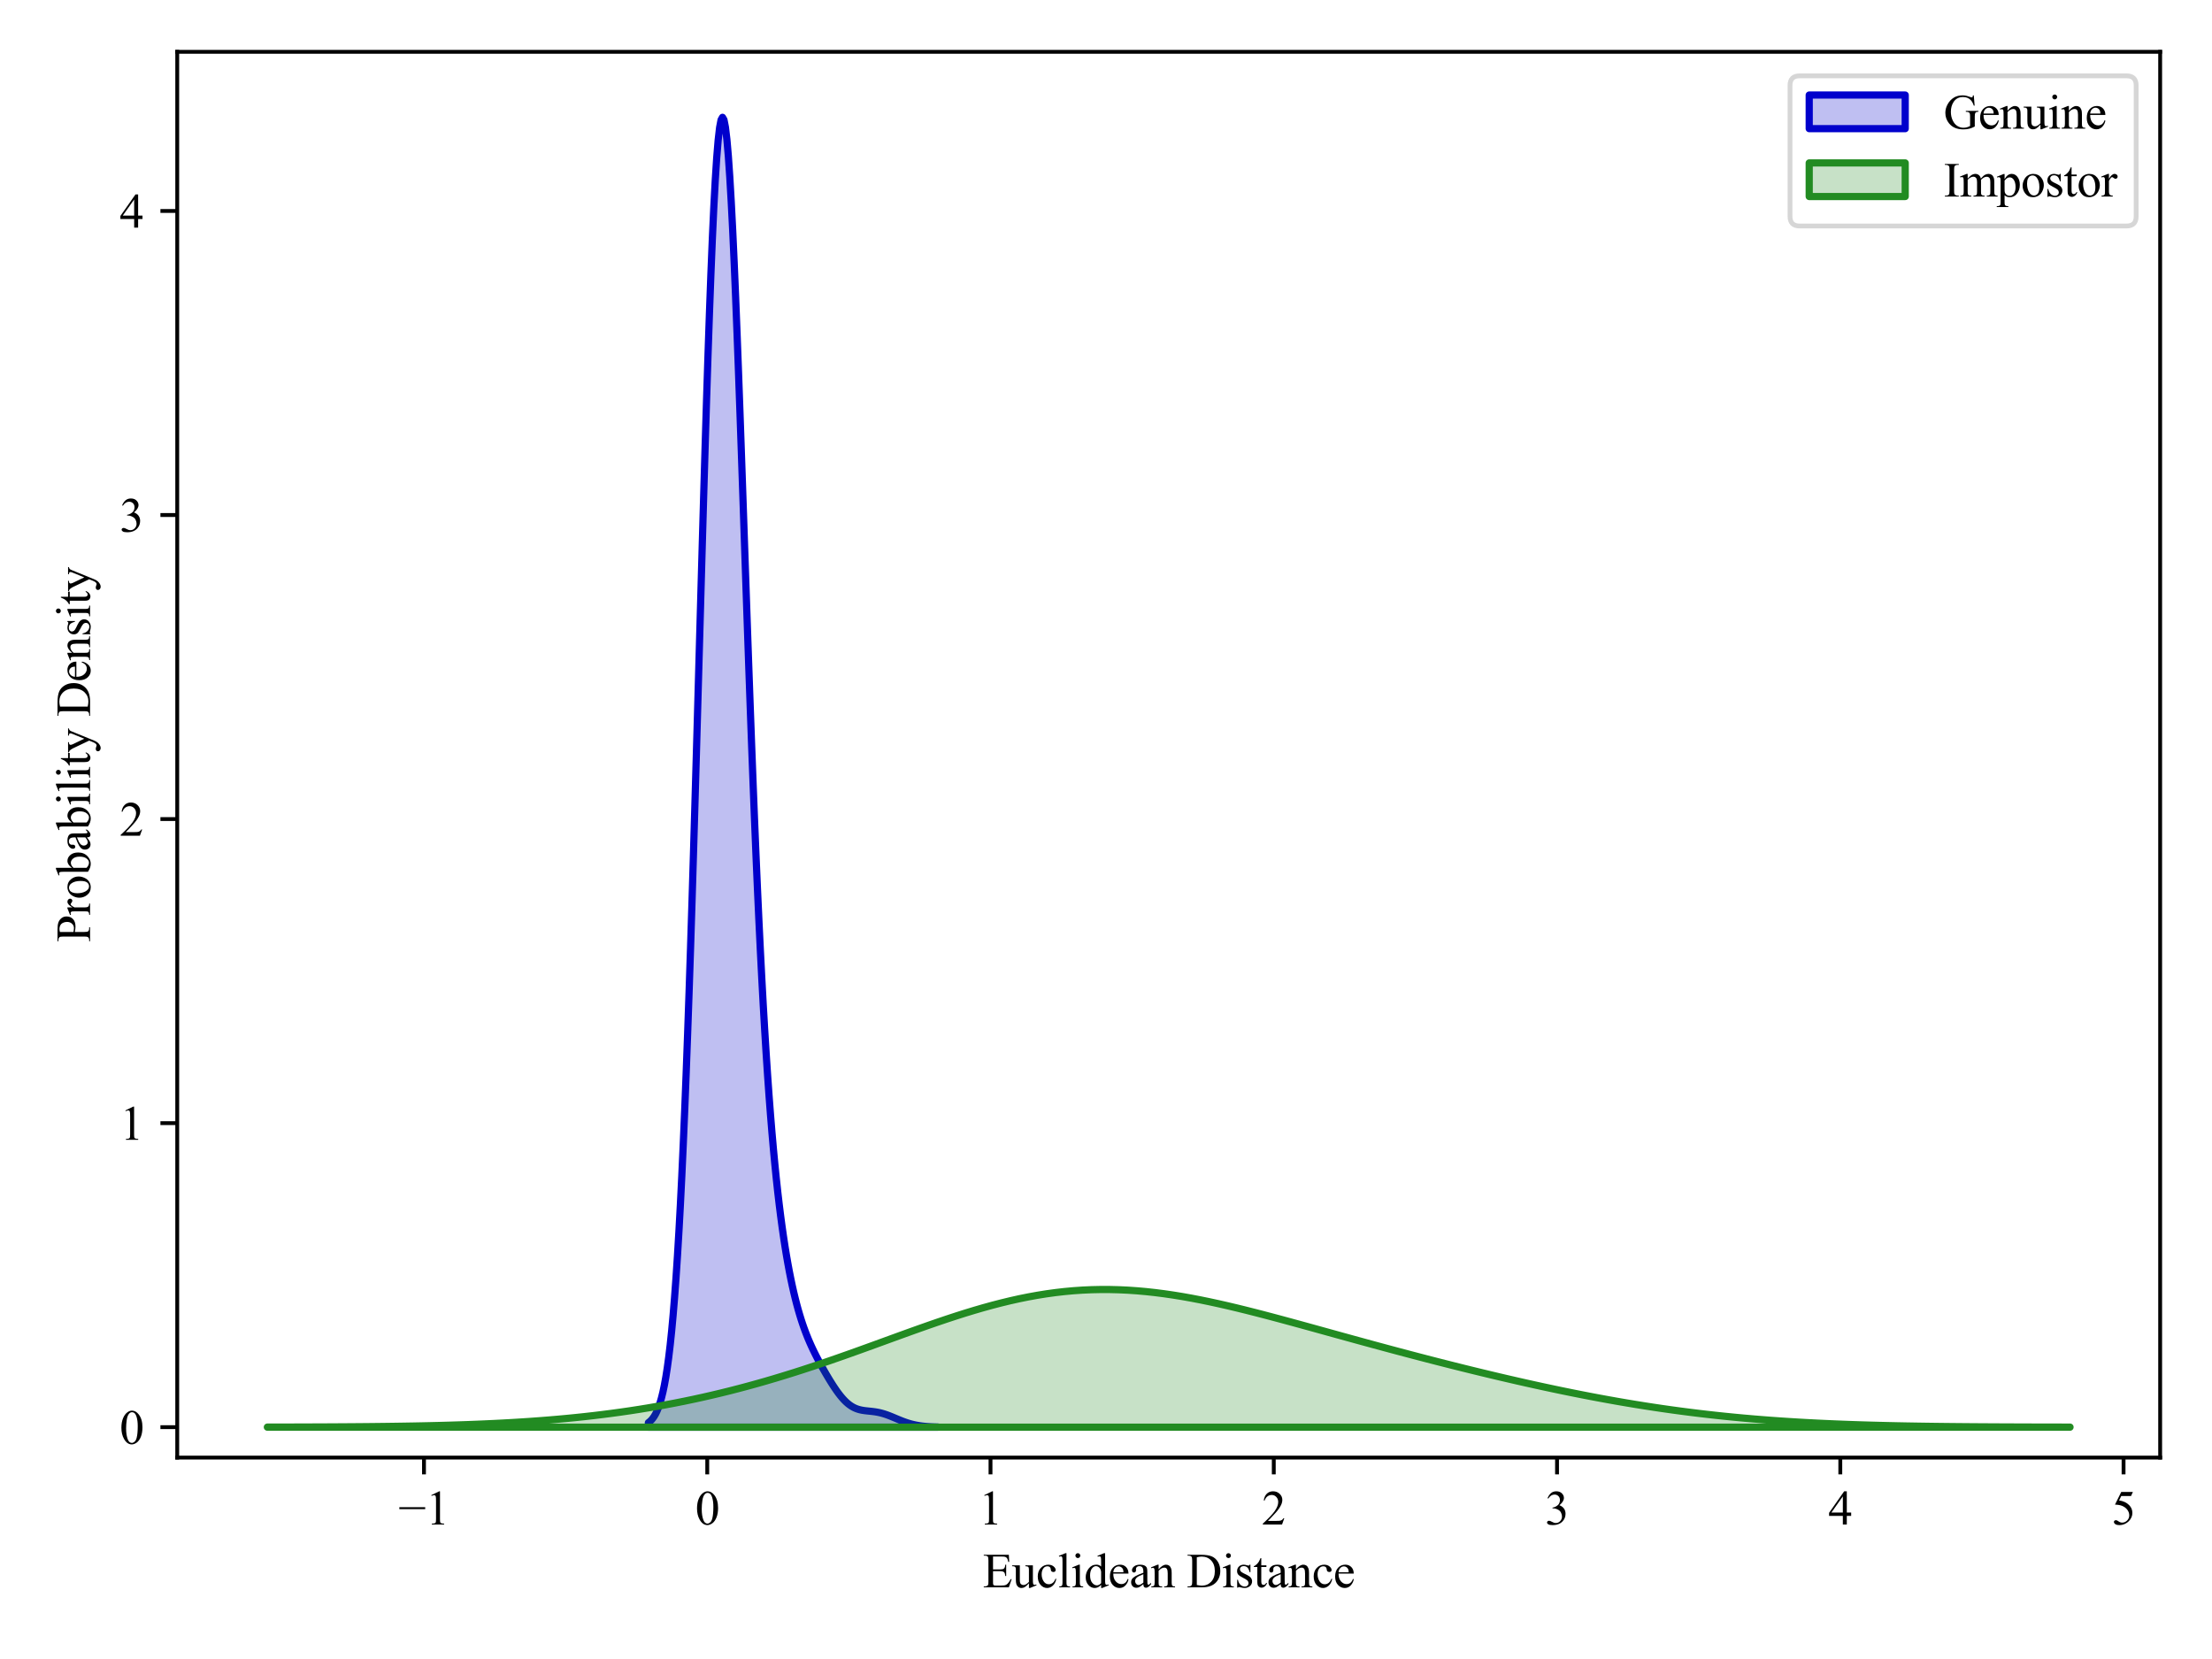 <?xml version="1.0" encoding="utf-8" standalone="no"?>
<!DOCTYPE svg PUBLIC "-//W3C//DTD SVG 1.1//EN"
  "http://www.w3.org/Graphics/SVG/1.1/DTD/svg11.dtd">
<svg xmlns:xlink="http://www.w3.org/1999/xlink" width="460.8pt" height="345.6pt" viewBox="0 0 460.8 345.6" xmlns="http://www.w3.org/2000/svg" version="1.1">
 <defs>
  <style type="text/css">*{stroke-linejoin: round; stroke-linecap: butt}</style>
 </defs>
 <g id="figure_1">
  <g id="patch_1">
   <path d="M 0 345.6 
L 460.8 345.6 
L 460.8 0 
L 0 0 
z
" style="fill: #ffffff"/>
  </g>
  <g id="axes_1">
   <g id="patch_2">
    <path d="M 36.92 303.64 
L 450 303.64 
L 450 10.8 
L 36.92 10.8 
z
" style="fill: #ffffff"/>
   </g>
   <g id="PolyCollection_1">
    <defs>
     <path id="m011b29dd5c" d="M 135.067 -49.231 
L 135.067 -48.294 
L 135.37 -48.294 
L 135.673 -48.294 
L 135.976 -48.294 
L 136.279 -48.294 
L 136.582 -48.294 
L 136.885 -48.294 
L 137.188 -48.294 
L 137.49 -48.294 
L 137.793 -48.294 
L 138.096 -48.294 
L 138.399 -48.294 
L 138.702 -48.294 
L 139.005 -48.294 
L 139.308 -48.294 
L 139.611 -48.294 
L 139.913 -48.294 
L 140.216 -48.294 
L 140.519 -48.294 
L 140.822 -48.294 
L 141.125 -48.294 
L 141.428 -48.294 
L 141.731 -48.294 
L 142.034 -48.294 
L 142.336 -48.294 
L 142.639 -48.294 
L 142.942 -48.294 
L 143.245 -48.294 
L 143.548 -48.294 
L 143.851 -48.294 
L 144.154 -48.294 
L 144.457 -48.294 
L 144.759 -48.294 
L 145.062 -48.294 
L 145.365 -48.294 
L 145.668 -48.294 
L 145.971 -48.294 
L 146.274 -48.294 
L 146.577 -48.294 
L 146.88 -48.294 
L 147.182 -48.294 
L 147.485 -48.294 
L 147.788 -48.294 
L 148.091 -48.294 
L 148.394 -48.294 
L 148.697 -48.294 
L 149 -48.294 
L 149.303 -48.294 
L 149.605 -48.294 
L 149.908 -48.294 
L 150.211 -48.294 
L 150.514 -48.294 
L 150.817 -48.294 
L 151.12 -48.294 
L 151.423 -48.294 
L 151.726 -48.294 
L 152.028 -48.294 
L 152.331 -48.294 
L 152.634 -48.294 
L 152.937 -48.294 
L 153.24 -48.294 
L 153.543 -48.294 
L 153.846 -48.294 
L 154.149 -48.294 
L 154.451 -48.294 
L 154.754 -48.294 
L 155.057 -48.294 
L 155.36 -48.294 
L 155.663 -48.294 
L 155.966 -48.294 
L 156.269 -48.294 
L 156.572 -48.294 
L 156.875 -48.294 
L 157.177 -48.294 
L 157.48 -48.294 
L 157.783 -48.294 
L 158.086 -48.294 
L 158.389 -48.294 
L 158.692 -48.294 
L 158.995 -48.294 
L 159.298 -48.294 
L 159.6 -48.294 
L 159.903 -48.294 
L 160.206 -48.294 
L 160.509 -48.294 
L 160.812 -48.294 
L 161.115 -48.294 
L 161.418 -48.294 
L 161.721 -48.294 
L 162.023 -48.294 
L 162.326 -48.294 
L 162.629 -48.294 
L 162.932 -48.294 
L 163.235 -48.294 
L 163.538 -48.294 
L 163.841 -48.294 
L 164.144 -48.294 
L 164.446 -48.294 
L 164.749 -48.294 
L 165.052 -48.294 
L 165.355 -48.294 
L 165.658 -48.294 
L 165.961 -48.294 
L 166.264 -48.294 
L 166.567 -48.294 
L 166.869 -48.294 
L 167.172 -48.294 
L 167.475 -48.294 
L 167.778 -48.294 
L 168.081 -48.294 
L 168.384 -48.294 
L 168.687 -48.294 
L 168.99 -48.294 
L 169.292 -48.294 
L 169.595 -48.294 
L 169.898 -48.294 
L 170.201 -48.294 
L 170.504 -48.294 
L 170.807 -48.294 
L 171.11 -48.294 
L 171.413 -48.294 
L 171.715 -48.294 
L 172.018 -48.294 
L 172.321 -48.294 
L 172.624 -48.294 
L 172.927 -48.294 
L 173.23 -48.294 
L 173.533 -48.294 
L 173.836 -48.294 
L 174.138 -48.294 
L 174.441 -48.294 
L 174.744 -48.294 
L 175.047 -48.294 
L 175.35 -48.294 
L 175.653 -48.294 
L 175.956 -48.294 
L 176.259 -48.294 
L 176.561 -48.294 
L 176.864 -48.294 
L 177.167 -48.294 
L 177.47 -48.294 
L 177.773 -48.294 
L 178.076 -48.294 
L 178.379 -48.294 
L 178.682 -48.294 
L 178.984 -48.294 
L 179.287 -48.294 
L 179.59 -48.294 
L 179.893 -48.294 
L 180.196 -48.294 
L 180.499 -48.294 
L 180.802 -48.294 
L 181.105 -48.294 
L 181.407 -48.294 
L 181.71 -48.294 
L 182.013 -48.294 
L 182.316 -48.294 
L 182.619 -48.294 
L 182.922 -48.294 
L 183.225 -48.294 
L 183.528 -48.294 
L 183.83 -48.294 
L 184.133 -48.294 
L 184.436 -48.294 
L 184.739 -48.294 
L 185.042 -48.294 
L 185.345 -48.294 
L 185.648 -48.294 
L 185.951 -48.294 
L 186.253 -48.294 
L 186.556 -48.294 
L 186.859 -48.294 
L 187.162 -48.294 
L 187.465 -48.294 
L 187.768 -48.294 
L 188.071 -48.294 
L 188.374 -48.294 
L 188.677 -48.294 
L 188.979 -48.294 
L 189.282 -48.294 
L 189.585 -48.294 
L 189.888 -48.294 
L 190.191 -48.294 
L 190.494 -48.294 
L 190.797 -48.294 
L 191.1 -48.294 
L 191.402 -48.294 
L 191.705 -48.294 
L 192.008 -48.294 
L 192.311 -48.294 
L 192.614 -48.294 
L 192.917 -48.294 
L 193.22 -48.294 
L 193.523 -48.294 
L 193.825 -48.294 
L 194.128 -48.294 
L 194.431 -48.294 
L 194.734 -48.294 
L 195.037 -48.294 
L 195.34 -48.294 
L 195.34 -48.326 
L 195.34 -48.326 
L 195.037 -48.334 
L 194.734 -48.343 
L 194.431 -48.353 
L 194.128 -48.366 
L 193.825 -48.381 
L 193.523 -48.399 
L 193.22 -48.419 
L 192.917 -48.443 
L 192.614 -48.471 
L 192.311 -48.502 
L 192.008 -48.538 
L 191.705 -48.579 
L 191.402 -48.625 
L 191.1 -48.677 
L 190.797 -48.734 
L 190.494 -48.797 
L 190.191 -48.867 
L 189.888 -48.943 
L 189.585 -49.026 
L 189.282 -49.115 
L 188.979 -49.21 
L 188.677 -49.312 
L 188.374 -49.419 
L 188.071 -49.532 
L 187.768 -49.649 
L 187.465 -49.77 
L 187.162 -49.894 
L 186.859 -50.02 
L 186.556 -50.147 
L 186.253 -50.275 
L 185.951 -50.401 
L 185.648 -50.525 
L 185.345 -50.646 
L 185.042 -50.762 
L 184.739 -50.873 
L 184.436 -50.977 
L 184.133 -51.075 
L 183.83 -51.164 
L 183.528 -51.245 
L 183.225 -51.318 
L 182.922 -51.382 
L 182.619 -51.439 
L 182.316 -51.488 
L 182.013 -51.53 
L 181.71 -51.568 
L 181.407 -51.601 
L 181.105 -51.632 
L 180.802 -51.663 
L 180.499 -51.695 
L 180.196 -51.731 
L 179.893 -51.773 
L 179.59 -51.824 
L 179.287 -51.886 
L 178.984 -51.961 
L 178.682 -52.051 
L 178.379 -52.159 
L 178.076 -52.287 
L 177.773 -52.436 
L 177.47 -52.608 
L 177.167 -52.803 
L 176.864 -53.023 
L 176.561 -53.269 
L 176.259 -53.54 
L 175.956 -53.836 
L 175.653 -54.156 
L 175.35 -54.501 
L 175.047 -54.869 
L 174.744 -55.259 
L 174.441 -55.668 
L 174.138 -56.097 
L 173.836 -56.542 
L 173.533 -57.003 
L 173.23 -57.478 
L 172.927 -57.964 
L 172.624 -58.462 
L 172.321 -58.97 
L 172.018 -59.486 
L 171.715 -60.012 
L 171.413 -60.546 
L 171.11 -61.088 
L 170.807 -61.641 
L 170.504 -62.204 
L 170.201 -62.78 
L 169.898 -63.371 
L 169.595 -63.979 
L 169.292 -64.607 
L 168.99 -65.259 
L 168.687 -65.937 
L 168.384 -66.646 
L 168.081 -67.39 
L 167.778 -68.173 
L 167.475 -68.999 
L 167.172 -69.873 
L 166.869 -70.799 
L 166.567 -71.782 
L 166.264 -72.827 
L 165.961 -73.938 
L 165.658 -75.12 
L 165.355 -76.38 
L 165.052 -77.721 
L 164.749 -79.15 
L 164.446 -80.674 
L 164.144 -82.299 
L 163.841 -84.033 
L 163.538 -85.884 
L 163.235 -87.861 
L 162.932 -89.976 
L 162.629 -92.238 
L 162.326 -94.66 
L 162.023 -97.256 
L 161.721 -100.04 
L 161.418 -103.028 
L 161.115 -106.236 
L 160.812 -109.681 
L 160.509 -113.38 
L 160.206 -117.35 
L 159.903 -121.61 
L 159.6 -126.174 
L 159.298 -131.059 
L 158.995 -136.277 
L 158.692 -141.84 
L 158.389 -147.755 
L 158.086 -154.027 
L 157.783 -160.655 
L 157.48 -167.635 
L 157.177 -174.955 
L 156.875 -182.599 
L 156.572 -190.542 
L 156.269 -198.755 
L 155.966 -207.199 
L 155.663 -215.828 
L 155.36 -224.59 
L 155.057 -233.424 
L 154.754 -242.264 
L 154.451 -251.035 
L 154.149 -259.66 
L 153.846 -268.055 
L 153.543 -276.134 
L 153.24 -283.809 
L 152.937 -290.99 
L 152.634 -297.59 
L 152.331 -303.524 
L 152.028 -308.713 
L 151.726 -313.08 
L 151.423 -316.56 
L 151.12 -319.096 
L 150.817 -320.64 
L 150.514 -321.157 
L 150.211 -320.625 
L 149.908 -319.033 
L 149.605 -316.388 
L 149.303 -312.706 
L 149 -308.02 
L 148.697 -302.373 
L 148.394 -295.823 
L 148.091 -288.437 
L 147.788 -280.293 
L 147.485 -271.476 
L 147.182 -262.079 
L 146.88 -252.199 
L 146.577 -241.936 
L 146.274 -231.391 
L 145.971 -220.664 
L 145.668 -209.853 
L 145.365 -199.052 
L 145.062 -188.35 
L 144.759 -177.829 
L 144.457 -167.564 
L 144.154 -157.619 
L 143.851 -148.053 
L 143.548 -138.913 
L 143.245 -130.238 
L 142.942 -122.056 
L 142.639 -114.389 
L 142.336 -107.249 
L 142.034 -100.639 
L 141.731 -94.556 
L 141.428 -88.993 
L 141.125 -83.933 
L 140.822 -79.358 
L 140.519 -75.245 
L 140.216 -71.568 
L 139.913 -68.299 
L 139.611 -65.41 
L 139.308 -62.869 
L 139.005 -60.647 
L 138.702 -58.715 
L 138.399 -57.044 
L 138.096 -55.607 
L 137.793 -54.377 
L 137.49 -53.33 
L 137.188 -52.443 
L 136.885 -51.697 
L 136.582 -51.071 
L 136.279 -50.55 
L 135.976 -50.118 
L 135.673 -49.762 
L 135.37 -49.469 
L 135.067 -49.231 
z
" style="stroke: #0000cc; stroke-width: 1.5"/>
    </defs>
    <g clip-path="url(#p763f69f572)">
     <use xlink:href="#m011b29dd5c" x="0" y="345.6" style="fill: #0000cc; fill-opacity: 0.25; stroke: #0000cc; stroke-width: 1.5"/>
    </g>
   </g>
   <g id="PolyCollection_2">
    <defs>
     <path id="mc4127de10b" d="M 55.696 -48.31 
L 55.696 -48.294 
L 57.583 -48.294 
L 59.471 -48.294 
L 61.358 -48.294 
L 63.245 -48.294 
L 65.132 -48.294 
L 67.019 -48.294 
L 68.906 -48.294 
L 70.793 -48.294 
L 72.68 -48.294 
L 74.567 -48.294 
L 76.454 -48.294 
L 78.341 -48.294 
L 80.228 -48.294 
L 82.115 -48.294 
L 84.002 -48.294 
L 85.89 -48.294 
L 87.777 -48.294 
L 89.664 -48.294 
L 91.551 -48.294 
L 93.438 -48.294 
L 95.325 -48.294 
L 97.212 -48.294 
L 99.099 -48.294 
L 100.986 -48.294 
L 102.873 -48.294 
L 104.76 -48.294 
L 106.647 -48.294 
L 108.534 -48.294 
L 110.421 -48.294 
L 112.309 -48.294 
L 114.196 -48.294 
L 116.083 -48.294 
L 117.97 -48.294 
L 119.857 -48.294 
L 121.744 -48.294 
L 123.631 -48.294 
L 125.518 -48.294 
L 127.405 -48.294 
L 129.292 -48.294 
L 131.179 -48.294 
L 133.066 -48.294 
L 134.953 -48.294 
L 136.84 -48.294 
L 138.728 -48.294 
L 140.615 -48.294 
L 142.502 -48.294 
L 144.389 -48.294 
L 146.276 -48.294 
L 148.163 -48.294 
L 150.05 -48.294 
L 151.937 -48.294 
L 153.824 -48.294 
L 155.711 -48.294 
L 157.598 -48.294 
L 159.485 -48.294 
L 161.372 -48.294 
L 163.259 -48.294 
L 165.147 -48.294 
L 167.034 -48.294 
L 168.921 -48.294 
L 170.808 -48.294 
L 172.695 -48.294 
L 174.582 -48.294 
L 176.469 -48.294 
L 178.356 -48.294 
L 180.243 -48.294 
L 182.13 -48.294 
L 184.017 -48.294 
L 185.904 -48.294 
L 187.791 -48.294 
L 189.678 -48.294 
L 191.566 -48.294 
L 193.453 -48.294 
L 195.34 -48.294 
L 197.227 -48.294 
L 199.114 -48.294 
L 201.001 -48.294 
L 202.888 -48.294 
L 204.775 -48.294 
L 206.662 -48.294 
L 208.549 -48.294 
L 210.436 -48.294 
L 212.323 -48.294 
L 214.21 -48.294 
L 216.097 -48.294 
L 217.985 -48.294 
L 219.872 -48.294 
L 221.759 -48.294 
L 223.646 -48.294 
L 225.533 -48.294 
L 227.42 -48.294 
L 229.307 -48.294 
L 231.194 -48.294 
L 233.081 -48.294 
L 234.968 -48.294 
L 236.855 -48.294 
L 238.742 -48.294 
L 240.629 -48.294 
L 242.516 -48.294 
L 244.404 -48.294 
L 246.291 -48.294 
L 248.178 -48.294 
L 250.065 -48.294 
L 251.952 -48.294 
L 253.839 -48.294 
L 255.726 -48.294 
L 257.613 -48.294 
L 259.5 -48.294 
L 261.387 -48.294 
L 263.274 -48.294 
L 265.161 -48.294 
L 267.048 -48.294 
L 268.935 -48.294 
L 270.823 -48.294 
L 272.71 -48.294 
L 274.597 -48.294 
L 276.484 -48.294 
L 278.371 -48.294 
L 280.258 -48.294 
L 282.145 -48.294 
L 284.032 -48.294 
L 285.919 -48.294 
L 287.806 -48.294 
L 289.693 -48.294 
L 291.58 -48.294 
L 293.467 -48.294 
L 295.354 -48.294 
L 297.242 -48.294 
L 299.129 -48.294 
L 301.016 -48.294 
L 302.903 -48.294 
L 304.79 -48.294 
L 306.677 -48.294 
L 308.564 -48.294 
L 310.451 -48.294 
L 312.338 -48.294 
L 314.225 -48.294 
L 316.112 -48.294 
L 317.999 -48.294 
L 319.886 -48.294 
L 321.773 -48.294 
L 323.661 -48.294 
L 325.548 -48.294 
L 327.435 -48.294 
L 329.322 -48.294 
L 331.209 -48.294 
L 333.096 -48.294 
L 334.983 -48.294 
L 336.87 -48.294 
L 338.757 -48.294 
L 340.644 -48.294 
L 342.531 -48.294 
L 344.418 -48.294 
L 346.305 -48.294 
L 348.192 -48.294 
L 350.08 -48.294 
L 351.967 -48.294 
L 353.854 -48.294 
L 355.741 -48.294 
L 357.628 -48.294 
L 359.515 -48.294 
L 361.402 -48.294 
L 363.289 -48.294 
L 365.176 -48.294 
L 367.063 -48.294 
L 368.95 -48.294 
L 370.837 -48.294 
L 372.724 -48.294 
L 374.611 -48.294 
L 376.499 -48.294 
L 378.386 -48.294 
L 380.273 -48.294 
L 382.16 -48.294 
L 384.047 -48.294 
L 385.934 -48.294 
L 387.821 -48.294 
L 389.708 -48.294 
L 391.595 -48.294 
L 393.482 -48.294 
L 395.369 -48.294 
L 397.256 -48.294 
L 399.143 -48.294 
L 401.03 -48.294 
L 402.918 -48.294 
L 404.805 -48.294 
L 406.692 -48.294 
L 408.579 -48.294 
L 410.466 -48.294 
L 412.353 -48.294 
L 414.24 -48.294 
L 416.127 -48.294 
L 418.014 -48.294 
L 419.901 -48.294 
L 421.788 -48.294 
L 423.675 -48.294 
L 425.562 -48.294 
L 427.449 -48.294 
L 429.337 -48.294 
L 431.224 -48.294 
L 431.224 -48.307 
L 431.224 -48.307 
L 429.337 -48.31 
L 427.449 -48.313 
L 425.562 -48.317 
L 423.675 -48.321 
L 421.788 -48.326 
L 419.901 -48.333 
L 418.014 -48.34 
L 416.127 -48.348 
L 414.24 -48.358 
L 412.353 -48.369 
L 410.466 -48.382 
L 408.579 -48.397 
L 406.692 -48.414 
L 404.805 -48.434 
L 402.918 -48.456 
L 401.03 -48.481 
L 399.143 -48.51 
L 397.256 -48.542 
L 395.369 -48.578 
L 393.482 -48.619 
L 391.595 -48.664 
L 389.708 -48.714 
L 387.821 -48.769 
L 385.934 -48.831 
L 384.047 -48.899 
L 382.16 -48.973 
L 380.273 -49.055 
L 378.386 -49.145 
L 376.499 -49.242 
L 374.611 -49.348 
L 372.724 -49.463 
L 370.837 -49.587 
L 368.95 -49.72 
L 367.063 -49.864 
L 365.176 -50.017 
L 363.289 -50.182 
L 361.402 -50.357 
L 359.515 -50.543 
L 357.628 -50.741 
L 355.741 -50.95 
L 353.854 -51.171 
L 351.967 -51.404 
L 350.08 -51.648 
L 348.192 -51.904 
L 346.305 -52.172 
L 344.418 -52.451 
L 342.531 -52.743 
L 340.644 -53.045 
L 338.757 -53.359 
L 336.87 -53.684 
L 334.983 -54.02 
L 333.096 -54.366 
L 331.209 -54.722 
L 329.322 -55.089 
L 327.435 -55.465 
L 325.548 -55.85 
L 323.661 -56.244 
L 321.773 -56.647 
L 319.886 -57.058 
L 317.999 -57.477 
L 316.112 -57.903 
L 314.225 -58.337 
L 312.338 -58.777 
L 310.451 -59.224 
L 308.564 -59.678 
L 306.677 -60.137 
L 304.79 -60.602 
L 302.903 -61.073 
L 301.016 -61.549 
L 299.129 -62.031 
L 297.242 -62.517 
L 295.354 -63.008 
L 293.467 -63.504 
L 291.58 -64.004 
L 289.693 -64.508 
L 287.806 -65.016 
L 285.919 -65.527 
L 284.032 -66.042 
L 282.145 -66.559 
L 280.258 -67.078 
L 278.371 -67.599 
L 276.484 -68.121 
L 274.597 -68.643 
L 272.71 -69.164 
L 270.823 -69.683 
L 268.935 -70.198 
L 267.048 -70.709 
L 265.161 -71.214 
L 263.274 -71.711 
L 261.387 -72.198 
L 259.5 -72.675 
L 257.613 -73.137 
L 255.726 -73.584 
L 253.839 -74.013 
L 251.952 -74.423 
L 250.065 -74.81 
L 248.178 -75.172 
L 246.291 -75.508 
L 244.404 -75.814 
L 242.516 -76.089 
L 240.629 -76.33 
L 238.742 -76.536 
L 236.855 -76.704 
L 234.968 -76.834 
L 233.081 -76.922 
L 231.194 -76.969 
L 229.307 -76.973 
L 227.42 -76.933 
L 225.533 -76.849 
L 223.646 -76.721 
L 221.759 -76.549 
L 219.872 -76.332 
L 217.985 -76.073 
L 216.097 -75.771 
L 214.21 -75.428 
L 212.323 -75.046 
L 210.436 -74.625 
L 208.549 -74.169 
L 206.662 -73.68 
L 204.775 -73.159 
L 202.888 -72.609 
L 201.001 -72.034 
L 199.114 -71.434 
L 197.227 -70.814 
L 195.34 -70.177 
L 193.453 -69.524 
L 191.566 -68.859 
L 189.678 -68.184 
L 187.791 -67.503 
L 185.904 -66.817 
L 184.017 -66.13 
L 182.13 -65.443 
L 180.243 -64.759 
L 178.356 -64.079 
L 176.469 -63.407 
L 174.582 -62.742 
L 172.695 -62.088 
L 170.808 -61.445 
L 168.921 -60.814 
L 167.034 -60.197 
L 165.147 -59.595 
L 163.259 -59.009 
L 161.372 -58.438 
L 159.485 -57.884 
L 157.598 -57.347 
L 155.711 -56.828 
L 153.824 -56.327 
L 151.937 -55.843 
L 150.05 -55.378 
L 148.163 -54.931 
L 146.276 -54.501 
L 144.389 -54.09 
L 142.502 -53.697 
L 140.615 -53.322 
L 138.728 -52.964 
L 136.84 -52.624 
L 134.953 -52.301 
L 133.066 -51.995 
L 131.179 -51.705 
L 129.292 -51.432 
L 127.405 -51.174 
L 125.518 -50.932 
L 123.631 -50.705 
L 121.744 -50.492 
L 119.857 -50.294 
L 117.97 -50.109 
L 116.083 -49.937 
L 114.196 -49.778 
L 112.309 -49.631 
L 110.421 -49.496 
L 108.534 -49.371 
L 106.647 -49.257 
L 104.76 -49.153 
L 102.873 -49.058 
L 100.986 -48.971 
L 99.099 -48.893 
L 97.212 -48.822 
L 95.325 -48.759 
L 93.438 -48.701 
L 91.551 -48.65 
L 89.664 -48.605 
L 87.777 -48.564 
L 85.89 -48.528 
L 84.002 -48.496 
L 82.115 -48.468 
L 80.228 -48.444 
L 78.341 -48.422 
L 76.454 -48.403 
L 74.567 -48.387 
L 72.68 -48.373 
L 70.793 -48.361 
L 68.906 -48.35 
L 67.019 -48.341 
L 65.132 -48.334 
L 63.245 -48.327 
L 61.358 -48.322 
L 59.471 -48.317 
L 57.583 -48.313 
L 55.696 -48.31 
z
" style="stroke: #228b22; stroke-width: 1.5"/>
    </defs>
    <g clip-path="url(#p763f69f572)">
     <use xlink:href="#mc4127de10b" x="0" y="345.6" style="fill: #228b22; fill-opacity: 0.25; stroke: #228b22; stroke-width: 1.5"/>
    </g>
   </g>
   <g id="matplotlib.axis_1">
    <g id="xtick_1">
     <g id="line2d_1">
      <defs>
       <path id="m4a6be06fa8" d="M 0 0 
L 0 3.5 
" style="stroke: #000000; stroke-width: 0.8"/>
      </defs>
      <g>
       <use xlink:href="#m4a6be06fa8" x="88.324" y="303.64" style="stroke: #000000; stroke-width: 0.8"/>
      </g>
     </g>
     <g id="text_1">
      <!-- −1 -->
      <g transform="translate(83.004 317.584) scale(0.1 -0.1)">
       <defs>
        <path id="TimesNewRomanPSMT-2212" d="M 3484 2000 
L 116 2000 
L 116 2256 
L 3484 2256 
L 3484 2000 
z
" transform="scale(0.016)"/>
        <path id="TimesNewRomanPSMT-31" d="M 750 3822 
L 1781 4325 
L 1884 4325 
L 1884 747 
Q 1884 391 1914 303 
Q 1944 216 2037 169 
Q 2131 122 2419 116 
L 2419 0 
L 825 0 
L 825 116 
Q 1125 122 1212 167 
Q 1300 213 1334 289 
Q 1369 366 1369 747 
L 1369 3034 
Q 1369 3497 1338 3628 
Q 1316 3728 1258 3775 
Q 1200 3822 1119 3822 
Q 1003 3822 797 3725 
L 750 3822 
z
" transform="scale(0.016)"/>
       </defs>
       <use xlink:href="#TimesNewRomanPSMT-2212"/>
       <use xlink:href="#TimesNewRomanPSMT-31" x="56.396"/>
      </g>
     </g>
    </g>
    <g id="xtick_2">
     <g id="line2d_2">
      <g>
       <use xlink:href="#m4a6be06fa8" x="147.333" y="303.64" style="stroke: #000000; stroke-width: 0.8"/>
      </g>
     </g>
     <g id="text_2">
      <!-- 0 -->
      <g transform="translate(144.833 317.584) scale(0.1 -0.1)">
       <defs>
        <path id="TimesNewRomanPSMT-30" d="M 231 2094 
Q 231 2819 450 3342 
Q 669 3866 1031 4122 
Q 1313 4325 1613 4325 
Q 2100 4325 2488 3828 
Q 2972 3213 2972 2159 
Q 2972 1422 2759 906 
Q 2547 391 2217 158 
Q 1888 -75 1581 -75 
Q 975 -75 572 641 
Q 231 1244 231 2094 
z
M 844 2016 
Q 844 1141 1059 588 
Q 1238 122 1591 122 
Q 1759 122 1940 273 
Q 2122 425 2216 781 
Q 2359 1319 2359 2297 
Q 2359 3022 2209 3506 
Q 2097 3866 1919 4016 
Q 1791 4119 1609 4119 
Q 1397 4119 1231 3928 
Q 1006 3669 925 3112 
Q 844 2556 844 2016 
z
" transform="scale(0.016)"/>
       </defs>
       <use xlink:href="#TimesNewRomanPSMT-30"/>
      </g>
     </g>
    </g>
    <g id="xtick_3">
     <g id="line2d_3">
      <g>
       <use xlink:href="#m4a6be06fa8" x="206.341" y="303.64" style="stroke: #000000; stroke-width: 0.8"/>
      </g>
     </g>
     <g id="text_3">
      <!-- 1 -->
      <g transform="translate(203.841 317.584) scale(0.1 -0.1)">
       <use xlink:href="#TimesNewRomanPSMT-31"/>
      </g>
     </g>
    </g>
    <g id="xtick_4">
     <g id="line2d_4">
      <g>
       <use xlink:href="#m4a6be06fa8" x="265.35" y="303.64" style="stroke: #000000; stroke-width: 0.8"/>
      </g>
     </g>
     <g id="text_4">
      <!-- 2 -->
      <g transform="translate(262.85 317.584) scale(0.1 -0.1)">
       <defs>
        <path id="TimesNewRomanPSMT-32" d="M 2934 816 
L 2638 0 
L 138 0 
L 138 116 
Q 1241 1122 1691 1759 
Q 2141 2397 2141 2925 
Q 2141 3328 1894 3587 
Q 1647 3847 1303 3847 
Q 991 3847 742 3664 
Q 494 3481 375 3128 
L 259 3128 
Q 338 3706 661 4015 
Q 984 4325 1469 4325 
Q 1984 4325 2329 3994 
Q 2675 3663 2675 3213 
Q 2675 2891 2525 2569 
Q 2294 2063 1775 1497 
Q 997 647 803 472 
L 1909 472 
Q 2247 472 2383 497 
Q 2519 522 2628 598 
Q 2738 675 2819 816 
L 2934 816 
z
" transform="scale(0.016)"/>
       </defs>
       <use xlink:href="#TimesNewRomanPSMT-32"/>
      </g>
     </g>
    </g>
    <g id="xtick_5">
     <g id="line2d_5">
      <g>
       <use xlink:href="#m4a6be06fa8" x="324.359" y="303.64" style="stroke: #000000; stroke-width: 0.8"/>
      </g>
     </g>
     <g id="text_5">
      <!-- 3 -->
      <g transform="translate(321.859 317.584) scale(0.1 -0.1)">
       <defs>
        <path id="TimesNewRomanPSMT-33" d="M 325 3431 
Q 506 3859 782 4092 
Q 1059 4325 1472 4325 
Q 1981 4325 2253 3994 
Q 2459 3747 2459 3466 
Q 2459 3003 1878 2509 
Q 2269 2356 2469 2072 
Q 2669 1788 2669 1403 
Q 2669 853 2319 450 
Q 1863 -75 997 -75 
Q 569 -75 414 31 
Q 259 138 259 259 
Q 259 350 332 419 
Q 406 488 509 488 
Q 588 488 669 463 
Q 722 447 909 348 
Q 1097 250 1169 231 
Q 1284 197 1416 197 
Q 1734 197 1970 444 
Q 2206 691 2206 1028 
Q 2206 1275 2097 1509 
Q 2016 1684 1919 1775 
Q 1784 1900 1550 2001 
Q 1316 2103 1072 2103 
L 972 2103 
L 972 2197 
Q 1219 2228 1467 2375 
Q 1716 2522 1828 2728 
Q 1941 2934 1941 3181 
Q 1941 3503 1739 3701 
Q 1538 3900 1238 3900 
Q 753 3900 428 3381 
L 325 3431 
z
" transform="scale(0.016)"/>
       </defs>
       <use xlink:href="#TimesNewRomanPSMT-33"/>
      </g>
     </g>
    </g>
    <g id="xtick_6">
     <g id="line2d_6">
      <g>
       <use xlink:href="#m4a6be06fa8" x="383.368" y="303.64" style="stroke: #000000; stroke-width: 0.8"/>
      </g>
     </g>
     <g id="text_6">
      <!-- 4 -->
      <g transform="translate(380.868 317.584) scale(0.1 -0.1)">
       <defs>
        <path id="TimesNewRomanPSMT-34" d="M 2978 1563 
L 2978 1119 
L 2409 1119 
L 2409 0 
L 1894 0 
L 1894 1119 
L 100 1119 
L 100 1519 
L 2066 4325 
L 2409 4325 
L 2409 1563 
L 2978 1563 
z
M 1894 1563 
L 1894 3666 
L 406 1563 
L 1894 1563 
z
" transform="scale(0.016)"/>
       </defs>
       <use xlink:href="#TimesNewRomanPSMT-34"/>
      </g>
     </g>
    </g>
    <g id="xtick_7">
     <g id="line2d_7">
      <g>
       <use xlink:href="#m4a6be06fa8" x="442.376" y="303.64" style="stroke: #000000; stroke-width: 0.8"/>
      </g>
     </g>
     <g id="text_7">
      <!-- 5 -->
      <g transform="translate(439.876 317.584) scale(0.1 -0.1)">
       <defs>
        <path id="TimesNewRomanPSMT-35" d="M 2778 4238 
L 2534 3706 
L 1259 3706 
L 981 3138 
Q 1809 3016 2294 2522 
Q 2709 2097 2709 1522 
Q 2709 1188 2573 903 
Q 2438 619 2231 419 
Q 2025 219 1772 97 
Q 1413 -75 1034 -75 
Q 653 -75 479 54 
Q 306 184 306 341 
Q 306 428 378 495 
Q 450 563 559 563 
Q 641 563 702 538 
Q 763 513 909 409 
Q 1144 247 1384 247 
Q 1750 247 2026 523 
Q 2303 800 2303 1197 
Q 2303 1581 2056 1914 
Q 1809 2247 1375 2428 
Q 1034 2569 447 2591 
L 1259 4238 
L 2778 4238 
z
" transform="scale(0.016)"/>
       </defs>
       <use xlink:href="#TimesNewRomanPSMT-35"/>
      </g>
     </g>
    </g>
    <g id="text_8">
     <!-- Euclidean Distance -->
     <g transform="translate(204.726 330.667) scale(0.1 -0.1)">
      <defs>
       <path id="TimesNewRomanPSMT-45" d="M 1338 4006 
L 1338 2331 
L 2269 2331 
Q 2631 2331 2753 2441 
Q 2916 2584 2934 2947 
L 3050 2947 
L 3050 1472 
L 2934 1472 
Q 2891 1781 2847 1869 
Q 2791 1978 2662 2040 
Q 2534 2103 2269 2103 
L 1338 2103 
L 1338 706 
Q 1338 425 1363 364 
Q 1388 303 1450 267 
Q 1513 231 1688 231 
L 2406 231 
Q 2766 231 2928 281 
Q 3091 331 3241 478 
Q 3434 672 3638 1063 
L 3763 1063 
L 3397 0 
L 131 0 
L 131 116 
L 281 116 
Q 431 116 566 188 
Q 666 238 702 338 
Q 738 438 738 747 
L 738 3500 
Q 738 3903 656 3997 
Q 544 4122 281 4122 
L 131 4122 
L 131 4238 
L 3397 4238 
L 3444 3309 
L 3322 3309 
Q 3256 3644 3176 3769 
Q 3097 3894 2941 3959 
Q 2816 4006 2500 4006 
L 1338 4006 
z
" transform="scale(0.016)"/>
       <path id="TimesNewRomanPSMT-75" d="M 2709 2863 
L 2709 1128 
Q 2709 631 2732 520 
Q 2756 409 2807 365 
Q 2859 322 2928 322 
Q 3025 322 3147 375 
L 3191 266 
L 2334 -88 
L 2194 -88 
L 2194 519 
Q 1825 119 1631 15 
Q 1438 -88 1222 -88 
Q 981 -88 804 51 
Q 628 191 559 409 
Q 491 628 491 1028 
L 491 2306 
Q 491 2509 447 2587 
Q 403 2666 317 2708 
Q 231 2750 6 2747 
L 6 2863 
L 1009 2863 
L 1009 947 
Q 1009 547 1148 422 
Q 1288 297 1484 297 
Q 1619 297 1789 381 
Q 1959 466 2194 703 
L 2194 2325 
Q 2194 2569 2105 2655 
Q 2016 2741 1734 2747 
L 1734 2863 
L 2709 2863 
z
" transform="scale(0.016)"/>
       <path id="TimesNewRomanPSMT-63" d="M 2631 1088 
Q 2516 522 2178 217 
Q 1841 -88 1431 -88 
Q 944 -88 581 321 
Q 219 731 219 1428 
Q 219 2103 620 2525 
Q 1022 2947 1584 2947 
Q 2006 2947 2278 2723 
Q 2550 2500 2550 2259 
Q 2550 2141 2473 2067 
Q 2397 1994 2259 1994 
Q 2075 1994 1981 2113 
Q 1928 2178 1911 2362 
Q 1894 2547 1784 2644 
Q 1675 2738 1481 2738 
Q 1169 2738 978 2506 
Q 725 2200 725 1697 
Q 725 1184 976 792 
Q 1228 400 1656 400 
Q 1963 400 2206 609 
Q 2378 753 2541 1131 
L 2631 1088 
z
" transform="scale(0.016)"/>
       <path id="TimesNewRomanPSMT-6c" d="M 1184 4444 
L 1184 647 
Q 1184 378 1223 290 
Q 1263 203 1344 158 
Q 1425 113 1647 113 
L 1647 0 
L 244 0 
L 244 113 
Q 441 113 512 153 
Q 584 194 625 287 
Q 666 381 666 647 
L 666 3247 
Q 666 3731 644 3842 
Q 622 3953 573 3993 
Q 525 4034 450 4034 
Q 369 4034 244 3984 
L 191 4094 
L 1044 4444 
L 1184 4444 
z
" transform="scale(0.016)"/>
       <path id="TimesNewRomanPSMT-69" d="M 928 4444 
Q 1059 4444 1151 4351 
Q 1244 4259 1244 4128 
Q 1244 3997 1151 3903 
Q 1059 3809 928 3809 
Q 797 3809 703 3903 
Q 609 3997 609 4128 
Q 609 4259 701 4351 
Q 794 4444 928 4444 
z
M 1188 2947 
L 1188 647 
Q 1188 378 1227 289 
Q 1266 200 1342 156 
Q 1419 113 1622 113 
L 1622 0 
L 231 0 
L 231 113 
Q 441 113 512 153 
Q 584 194 626 287 
Q 669 381 669 647 
L 669 1750 
Q 669 2216 641 2353 
Q 619 2453 572 2492 
Q 525 2531 444 2531 
Q 356 2531 231 2484 
L 188 2597 
L 1050 2947 
L 1188 2947 
z
" transform="scale(0.016)"/>
       <path id="TimesNewRomanPSMT-64" d="M 2222 322 
Q 2013 103 1813 7 
Q 1613 -88 1381 -88 
Q 913 -88 563 304 
Q 213 697 213 1313 
Q 213 1928 600 2439 
Q 988 2950 1597 2950 
Q 1975 2950 2222 2709 
L 2222 3238 
Q 2222 3728 2198 3840 
Q 2175 3953 2125 3993 
Q 2075 4034 2000 4034 
Q 1919 4034 1784 3984 
L 1744 4094 
L 2597 4444 
L 2738 4444 
L 2738 1134 
Q 2738 631 2761 520 
Q 2784 409 2836 365 
Q 2888 322 2956 322 
Q 3041 322 3181 375 
L 3216 266 
L 2366 -88 
L 2222 -88 
L 2222 322 
z
M 2222 541 
L 2222 2016 
Q 2203 2228 2109 2403 
Q 2016 2578 1861 2667 
Q 1706 2756 1559 2756 
Q 1284 2756 1069 2509 
Q 784 2184 784 1559 
Q 784 928 1059 592 
Q 1334 256 1672 256 
Q 1956 256 2222 541 
z
" transform="scale(0.016)"/>
       <path id="TimesNewRomanPSMT-65" d="M 681 1784 
Q 678 1147 991 784 
Q 1303 422 1725 422 
Q 2006 422 2214 576 
Q 2422 731 2563 1106 
L 2659 1044 
Q 2594 616 2278 264 
Q 1963 -88 1488 -88 
Q 972 -88 605 314 
Q 238 716 238 1394 
Q 238 2128 614 2539 
Q 991 2950 1559 2950 
Q 2041 2950 2350 2633 
Q 2659 2316 2659 1784 
L 681 1784 
z
M 681 1966 
L 2006 1966 
Q 1991 2241 1941 2353 
Q 1863 2528 1708 2628 
Q 1553 2728 1384 2728 
Q 1125 2728 920 2526 
Q 716 2325 681 1966 
z
" transform="scale(0.016)"/>
       <path id="TimesNewRomanPSMT-61" d="M 1822 413 
Q 1381 72 1269 19 
Q 1100 -59 909 -59 
Q 613 -59 420 144 
Q 228 347 228 678 
Q 228 888 322 1041 
Q 450 1253 767 1440 
Q 1084 1628 1822 1897 
L 1822 2009 
Q 1822 2438 1686 2597 
Q 1550 2756 1291 2756 
Q 1094 2756 978 2650 
Q 859 2544 859 2406 
L 866 2225 
Q 866 2081 792 2003 
Q 719 1925 600 1925 
Q 484 1925 411 2006 
Q 338 2088 338 2228 
Q 338 2497 613 2722 
Q 888 2947 1384 2947 
Q 1766 2947 2009 2819 
Q 2194 2722 2281 2516 
Q 2338 2381 2338 1966 
L 2338 994 
Q 2338 584 2353 492 
Q 2369 400 2405 369 
Q 2441 338 2488 338 
Q 2538 338 2575 359 
Q 2641 400 2828 588 
L 2828 413 
Q 2478 -56 2159 -56 
Q 2006 -56 1915 50 
Q 1825 156 1822 413 
z
M 1822 616 
L 1822 1706 
Q 1350 1519 1213 1441 
Q 966 1303 859 1153 
Q 753 1003 753 825 
Q 753 600 887 451 
Q 1022 303 1197 303 
Q 1434 303 1822 616 
z
" transform="scale(0.016)"/>
       <path id="TimesNewRomanPSMT-6e" d="M 1034 2341 
Q 1538 2947 1994 2947 
Q 2228 2947 2397 2830 
Q 2566 2713 2666 2444 
Q 2734 2256 2734 1869 
L 2734 647 
Q 2734 375 2778 278 
Q 2813 200 2889 156 
Q 2966 113 3172 113 
L 3172 0 
L 1756 0 
L 1756 113 
L 1816 113 
Q 2016 113 2095 173 
Q 2175 234 2206 353 
Q 2219 400 2219 647 
L 2219 1819 
Q 2219 2209 2117 2386 
Q 2016 2563 1775 2563 
Q 1403 2563 1034 2156 
L 1034 647 
Q 1034 356 1069 288 
Q 1113 197 1189 155 
Q 1266 113 1500 113 
L 1500 0 
L 84 0 
L 84 113 
L 147 113 
Q 366 113 442 223 
Q 519 334 519 647 
L 519 1709 
Q 519 2225 495 2337 
Q 472 2450 423 2490 
Q 375 2531 294 2531 
Q 206 2531 84 2484 
L 38 2597 
L 900 2947 
L 1034 2947 
L 1034 2341 
z
" transform="scale(0.016)"/>
       <path id="TimesNewRomanPSMT-20" transform="scale(0.016)"/>
       <path id="TimesNewRomanPSMT-44" d="M 109 0 
L 109 116 
L 269 116 
Q 538 116 650 288 
Q 719 391 719 750 
L 719 3488 
Q 719 3884 631 3984 
Q 509 4122 269 4122 
L 109 4122 
L 109 4238 
L 1834 4238 
Q 2784 4238 3279 4022 
Q 3775 3806 4076 3303 
Q 4378 2800 4378 2141 
Q 4378 1256 3841 663 
Q 3238 0 2003 0 
L 109 0 
z
M 1319 306 
Q 1716 219 1984 219 
Q 2709 219 3187 728 
Q 3666 1238 3666 2109 
Q 3666 2988 3187 3494 
Q 2709 4000 1959 4000 
Q 1678 4000 1319 3909 
L 1319 306 
z
" transform="scale(0.016)"/>
       <path id="TimesNewRomanPSMT-73" d="M 2050 2947 
L 2050 1972 
L 1947 1972 
Q 1828 2431 1642 2597 
Q 1456 2763 1169 2763 
Q 950 2763 815 2647 
Q 681 2531 681 2391 
Q 681 2216 781 2091 
Q 878 1963 1175 1819 
L 1631 1597 
Q 2266 1288 2266 781 
Q 2266 391 1970 151 
Q 1675 -88 1309 -88 
Q 1047 -88 709 6 
Q 606 38 541 38 
Q 469 38 428 -44 
L 325 -44 
L 325 978 
L 428 978 
Q 516 541 762 319 
Q 1009 97 1316 97 
Q 1531 97 1667 223 
Q 1803 350 1803 528 
Q 1803 744 1651 891 
Q 1500 1038 1047 1263 
Q 594 1488 453 1669 
Q 313 1847 313 2119 
Q 313 2472 555 2709 
Q 797 2947 1181 2947 
Q 1350 2947 1591 2875 
Q 1750 2828 1803 2828 
Q 1853 2828 1881 2850 
Q 1909 2872 1947 2947 
L 2050 2947 
z
" transform="scale(0.016)"/>
       <path id="TimesNewRomanPSMT-74" d="M 1031 3803 
L 1031 2863 
L 1700 2863 
L 1700 2644 
L 1031 2644 
L 1031 788 
Q 1031 509 1111 412 
Q 1191 316 1316 316 
Q 1419 316 1516 380 
Q 1613 444 1666 569 
L 1788 569 
Q 1678 263 1478 108 
Q 1278 -47 1066 -47 
Q 922 -47 784 33 
Q 647 113 581 261 
Q 516 409 516 719 
L 516 2644 
L 63 2644 
L 63 2747 
Q 234 2816 414 2980 
Q 594 3144 734 3369 
Q 806 3488 934 3803 
L 1031 3803 
z
" transform="scale(0.016)"/>
      </defs>
      <use xlink:href="#TimesNewRomanPSMT-45"/>
      <use xlink:href="#TimesNewRomanPSMT-75" x="61.084"/>
      <use xlink:href="#TimesNewRomanPSMT-63" x="111.084"/>
      <use xlink:href="#TimesNewRomanPSMT-6c" x="155.469"/>
      <use xlink:href="#TimesNewRomanPSMT-69" x="183.252"/>
      <use xlink:href="#TimesNewRomanPSMT-64" x="211.035"/>
      <use xlink:href="#TimesNewRomanPSMT-65" x="261.035"/>
      <use xlink:href="#TimesNewRomanPSMT-61" x="305.42"/>
      <use xlink:href="#TimesNewRomanPSMT-6e" x="349.805"/>
      <use xlink:href="#TimesNewRomanPSMT-20" x="399.805"/>
      <use xlink:href="#TimesNewRomanPSMT-44" x="424.805"/>
      <use xlink:href="#TimesNewRomanPSMT-69" x="497.021"/>
      <use xlink:href="#TimesNewRomanPSMT-73" x="524.805"/>
      <use xlink:href="#TimesNewRomanPSMT-74" x="563.721"/>
      <use xlink:href="#TimesNewRomanPSMT-61" x="591.504"/>
      <use xlink:href="#TimesNewRomanPSMT-6e" x="635.889"/>
      <use xlink:href="#TimesNewRomanPSMT-63" x="685.889"/>
      <use xlink:href="#TimesNewRomanPSMT-65" x="730.273"/>
     </g>
    </g>
   </g>
   <g id="matplotlib.axis_2">
    <g id="ytick_1">
     <g id="line2d_8">
      <defs>
       <path id="mba4ac9e42e" d="M 0 0 
L -3.5 0 
" style="stroke: #000000; stroke-width: 0.8"/>
      </defs>
      <g>
       <use xlink:href="#mba4ac9e42e" x="36.92" y="297.306" style="stroke: #000000; stroke-width: 0.8"/>
      </g>
     </g>
     <g id="text_9">
      <!-- 0 -->
      <g transform="translate(24.92 300.778) scale(0.1 -0.1)">
       <use xlink:href="#TimesNewRomanPSMT-30"/>
      </g>
     </g>
    </g>
    <g id="ytick_2">
     <g id="line2d_9">
      <g>
       <use xlink:href="#mba4ac9e42e" x="36.92" y="233.966" style="stroke: #000000; stroke-width: 0.8"/>
      </g>
     </g>
     <g id="text_10">
      <!-- 1 -->
      <g transform="translate(24.92 237.438) scale(0.1 -0.1)">
       <use xlink:href="#TimesNewRomanPSMT-31"/>
      </g>
     </g>
    </g>
    <g id="ytick_3">
     <g id="line2d_10">
      <g>
       <use xlink:href="#mba4ac9e42e" x="36.92" y="170.627" style="stroke: #000000; stroke-width: 0.8"/>
      </g>
     </g>
     <g id="text_11">
      <!-- 2 -->
      <g transform="translate(24.92 174.098) scale(0.1 -0.1)">
       <use xlink:href="#TimesNewRomanPSMT-32"/>
      </g>
     </g>
    </g>
    <g id="ytick_4">
     <g id="line2d_11">
      <g>
       <use xlink:href="#mba4ac9e42e" x="36.92" y="107.287" style="stroke: #000000; stroke-width: 0.8"/>
      </g>
     </g>
     <g id="text_12">
      <!-- 3 -->
      <g transform="translate(24.92 110.759) scale(0.1 -0.1)">
       <use xlink:href="#TimesNewRomanPSMT-33"/>
      </g>
     </g>
    </g>
    <g id="ytick_5">
     <g id="line2d_12">
      <g>
       <use xlink:href="#mba4ac9e42e" x="36.92" y="43.947" style="stroke: #000000; stroke-width: 0.8"/>
      </g>
     </g>
     <g id="text_13">
      <!-- 4 -->
      <g transform="translate(24.92 47.419) scale(0.1 -0.1)">
       <use xlink:href="#TimesNewRomanPSMT-34"/>
      </g>
     </g>
    </g>
    <g id="text_14">
     <!-- Probability Density -->
     <g transform="translate(18.762 196.246) rotate(-90) scale(0.1 -0.1)">
      <defs>
       <path id="TimesNewRomanPSMT-50" d="M 1313 1984 
L 1313 750 
Q 1313 350 1400 253 
Q 1519 116 1759 116 
L 1922 116 
L 1922 0 
L 106 0 
L 106 116 
L 266 116 
Q 534 116 650 291 
Q 713 388 713 750 
L 713 3488 
Q 713 3888 628 3984 
Q 506 4122 266 4122 
L 106 4122 
L 106 4238 
L 1659 4238 
Q 2228 4238 2556 4120 
Q 2884 4003 3109 3725 
Q 3334 3447 3334 3066 
Q 3334 2547 2992 2222 
Q 2650 1897 2025 1897 
Q 1872 1897 1694 1919 
Q 1516 1941 1313 1984 
z
M 1313 2163 
Q 1478 2131 1606 2115 
Q 1734 2100 1825 2100 
Q 2150 2100 2386 2351 
Q 2622 2603 2622 3003 
Q 2622 3278 2509 3514 
Q 2397 3750 2190 3867 
Q 1984 3984 1722 3984 
Q 1563 3984 1313 3925 
L 1313 2163 
z
" transform="scale(0.016)"/>
       <path id="TimesNewRomanPSMT-72" d="M 1038 2947 
L 1038 2303 
Q 1397 2947 1775 2947 
Q 1947 2947 2059 2842 
Q 2172 2738 2172 2600 
Q 2172 2478 2090 2393 
Q 2009 2309 1897 2309 
Q 1788 2309 1652 2417 
Q 1516 2525 1450 2525 
Q 1394 2525 1328 2463 
Q 1188 2334 1038 2041 
L 1038 669 
Q 1038 431 1097 309 
Q 1138 225 1241 169 
Q 1344 113 1538 113 
L 1538 0 
L 72 0 
L 72 113 
Q 291 113 397 181 
Q 475 231 506 341 
Q 522 394 522 644 
L 522 1753 
Q 522 2253 501 2348 
Q 481 2444 426 2487 
Q 372 2531 291 2531 
Q 194 2531 72 2484 
L 41 2597 
L 906 2947 
L 1038 2947 
z
" transform="scale(0.016)"/>
       <path id="TimesNewRomanPSMT-6f" d="M 1600 2947 
Q 2250 2947 2644 2453 
Q 2978 2031 2978 1484 
Q 2978 1100 2793 706 
Q 2609 313 2286 112 
Q 1963 -88 1566 -88 
Q 919 -88 538 428 
Q 216 863 216 1403 
Q 216 1797 411 2186 
Q 606 2575 925 2761 
Q 1244 2947 1600 2947 
z
M 1503 2744 
Q 1338 2744 1170 2645 
Q 1003 2547 900 2300 
Q 797 2053 797 1666 
Q 797 1041 1045 587 
Q 1294 134 1700 134 
Q 2003 134 2200 384 
Q 2397 634 2397 1244 
Q 2397 2006 2069 2444 
Q 1847 2744 1503 2744 
z
" transform="scale(0.016)"/>
       <path id="TimesNewRomanPSMT-62" d="M 984 2369 
Q 1400 2947 1881 2947 
Q 2322 2947 2650 2570 
Q 2978 2194 2978 1541 
Q 2978 778 2472 313 
Q 2038 -88 1503 -88 
Q 1253 -88 995 3 
Q 738 94 469 275 
L 469 3241 
Q 469 3728 445 3840 
Q 422 3953 372 3993 
Q 322 4034 247 4034 
Q 159 4034 28 3984 
L -16 4094 
L 844 4444 
L 984 4444 
L 984 2369 
z
M 984 2169 
L 984 456 
Q 1144 300 1314 220 
Q 1484 141 1663 141 
Q 1947 141 2192 453 
Q 2438 766 2438 1363 
Q 2438 1913 2192 2208 
Q 1947 2503 1634 2503 
Q 1469 2503 1303 2419 
Q 1178 2356 984 2169 
z
" transform="scale(0.016)"/>
       <path id="TimesNewRomanPSMT-79" d="M 38 2863 
L 1372 2863 
L 1372 2747 
L 1306 2747 
Q 1166 2747 1095 2686 
Q 1025 2625 1025 2534 
Q 1025 2413 1128 2197 
L 1825 753 
L 2466 2334 
Q 2519 2463 2519 2588 
Q 2519 2644 2497 2672 
Q 2472 2706 2419 2726 
Q 2366 2747 2231 2747 
L 2231 2863 
L 3163 2863 
L 3163 2747 
Q 3047 2734 2984 2696 
Q 2922 2659 2847 2556 
Q 2819 2513 2741 2316 
L 1575 -541 
Q 1406 -956 1132 -1168 
Q 859 -1381 606 -1381 
Q 422 -1381 303 -1275 
Q 184 -1169 184 -1031 
Q 184 -900 270 -820 
Q 356 -741 506 -741 
Q 609 -741 788 -809 
Q 913 -856 944 -856 
Q 1038 -856 1148 -759 
Q 1259 -663 1372 -384 
L 1575 113 
L 547 2272 
Q 500 2369 397 2513 
Q 319 2622 269 2659 
Q 197 2709 38 2747 
L 38 2863 
z
" transform="scale(0.016)"/>
      </defs>
      <use xlink:href="#TimesNewRomanPSMT-50"/>
      <use xlink:href="#TimesNewRomanPSMT-72" x="55.615"/>
      <use xlink:href="#TimesNewRomanPSMT-6f" x="88.916"/>
      <use xlink:href="#TimesNewRomanPSMT-62" x="138.916"/>
      <use xlink:href="#TimesNewRomanPSMT-61" x="188.916"/>
      <use xlink:href="#TimesNewRomanPSMT-62" x="233.301"/>
      <use xlink:href="#TimesNewRomanPSMT-69" x="283.301"/>
      <use xlink:href="#TimesNewRomanPSMT-6c" x="311.084"/>
      <use xlink:href="#TimesNewRomanPSMT-69" x="338.867"/>
      <use xlink:href="#TimesNewRomanPSMT-74" x="366.65"/>
      <use xlink:href="#TimesNewRomanPSMT-79" x="394.434"/>
      <use xlink:href="#TimesNewRomanPSMT-20" x="444.434"/>
      <use xlink:href="#TimesNewRomanPSMT-44" x="469.434"/>
      <use xlink:href="#TimesNewRomanPSMT-65" x="541.65"/>
      <use xlink:href="#TimesNewRomanPSMT-6e" x="586.035"/>
      <use xlink:href="#TimesNewRomanPSMT-73" x="636.035"/>
      <use xlink:href="#TimesNewRomanPSMT-69" x="674.951"/>
      <use xlink:href="#TimesNewRomanPSMT-74" x="702.734"/>
      <use xlink:href="#TimesNewRomanPSMT-79" x="730.518"/>
     </g>
    </g>
   </g>
   <g id="patch_3">
    <path d="M 36.92 303.64 
L 36.92 10.8 
" style="fill: none; stroke: #000000; stroke-width: 0.8; stroke-linejoin: miter; stroke-linecap: square"/>
   </g>
   <g id="patch_4">
    <path d="M 450 303.64 
L 450 10.8 
" style="fill: none; stroke: #000000; stroke-width: 0.8; stroke-linejoin: miter; stroke-linecap: square"/>
   </g>
   <g id="patch_5">
    <path d="M 36.92 303.64 
L 450 303.64 
" style="fill: none; stroke: #000000; stroke-width: 0.8; stroke-linejoin: miter; stroke-linecap: square"/>
   </g>
   <g id="patch_6">
    <path d="M 36.92 10.8 
L 450 10.8 
" style="fill: none; stroke: #000000; stroke-width: 0.8; stroke-linejoin: miter; stroke-linecap: square"/>
   </g>
   <g id="legend_1">
    <g id="patch_7">
     <path d="M 374.892 47.078 
L 443 47.078 
Q 445 47.078 445 45.078 
L 445 17.8 
Q 445 15.8 443 15.8 
L 374.892 15.8 
Q 372.892 15.8 372.892 17.8 
L 372.892 45.078 
Q 372.892 47.078 374.892 47.078 
z
" style="fill: #ffffff; opacity: 0.8; stroke: #cccccc; stroke-linejoin: miter"/>
    </g>
    <g id="patch_8">
     <path d="M 376.892 26.8 
L 396.892 26.8 
L 396.892 19.8 
L 376.892 19.8 
z
" style="fill: #0000cc; fill-opacity: 0.25; stroke: #0000cc; stroke-width: 1.5; stroke-linejoin: miter"/>
    </g>
    <g id="text_15">
     <!-- Genuine -->
     <g transform="translate(404.892 26.8) scale(0.1 -0.1)">
      <defs>
       <path id="TimesNewRomanPSMT-47" d="M 3928 4334 
L 4038 2997 
L 3928 2997 
Q 3763 3497 3500 3750 
Q 3122 4116 2528 4116 
Q 1719 4116 1297 3475 
Q 944 2934 944 2188 
Q 944 1581 1178 1081 
Q 1413 581 1792 348 
Q 2172 116 2572 116 
Q 2806 116 3025 175 
Q 3244 234 3447 350 
L 3447 1575 
Q 3447 1894 3398 1992 
Q 3350 2091 3248 2142 
Q 3147 2194 2891 2194 
L 2891 2313 
L 4531 2313 
L 4531 2194 
L 4453 2194 
Q 4209 2194 4119 2031 
Q 4056 1916 4056 1575 
L 4056 278 
Q 3697 84 3347 -6 
Q 2997 -97 2569 -97 
Q 1341 -97 703 691 
Q 225 1281 225 2053 
Q 225 2613 494 3125 
Q 813 3734 1369 4063 
Q 1834 4334 2469 4334 
Q 2700 4334 2889 4296 
Q 3078 4259 3425 4131 
Q 3600 4066 3659 4066 
Q 3719 4066 3761 4120 
Q 3803 4175 3813 4334 
L 3928 4334 
z
" transform="scale(0.016)"/>
      </defs>
      <use xlink:href="#TimesNewRomanPSMT-47"/>
      <use xlink:href="#TimesNewRomanPSMT-65" x="72.217"/>
      <use xlink:href="#TimesNewRomanPSMT-6e" x="116.602"/>
      <use xlink:href="#TimesNewRomanPSMT-75" x="166.602"/>
      <use xlink:href="#TimesNewRomanPSMT-69" x="216.602"/>
      <use xlink:href="#TimesNewRomanPSMT-6e" x="244.385"/>
      <use xlink:href="#TimesNewRomanPSMT-65" x="294.385"/>
     </g>
    </g>
    <g id="patch_9">
     <path d="M 376.892 40.939 
L 396.892 40.939 
L 396.892 33.939 
L 376.892 33.939 
z
" style="fill: #228b22; fill-opacity: 0.25; stroke: #228b22; stroke-width: 1.5; stroke-linejoin: miter"/>
    </g>
    <g id="text_16">
     <!-- Impostor -->
     <g transform="translate(404.892 40.939) scale(0.1 -0.1)">
      <defs>
       <path id="TimesNewRomanPSMT-49" d="M 1975 116 
L 1975 0 
L 159 0 
L 159 116 
L 309 116 
Q 572 116 691 269 
Q 766 369 766 750 
L 766 3488 
Q 766 3809 725 3913 
Q 694 3991 597 4047 
Q 459 4122 309 4122 
L 159 4122 
L 159 4238 
L 1975 4238 
L 1975 4122 
L 1822 4122 
Q 1563 4122 1444 3969 
Q 1366 3869 1366 3488 
L 1366 750 
Q 1366 428 1406 325 
Q 1438 247 1538 191 
Q 1672 116 1822 116 
L 1975 116 
z
" transform="scale(0.016)"/>
       <path id="TimesNewRomanPSMT-6d" d="M 1050 2338 
Q 1363 2650 1419 2697 
Q 1559 2816 1721 2881 
Q 1884 2947 2044 2947 
Q 2313 2947 2506 2790 
Q 2700 2634 2766 2338 
Q 3088 2713 3309 2830 
Q 3531 2947 3766 2947 
Q 3994 2947 4170 2830 
Q 4347 2713 4450 2447 
Q 4519 2266 4519 1878 
L 4519 647 
Q 4519 378 4559 278 
Q 4591 209 4675 161 
Q 4759 113 4950 113 
L 4950 0 
L 3538 0 
L 3538 113 
L 3597 113 
Q 3781 113 3884 184 
Q 3956 234 3988 344 
Q 4000 397 4000 647 
L 4000 1878 
Q 4000 2228 3916 2372 
Q 3794 2572 3525 2572 
Q 3359 2572 3192 2489 
Q 3025 2406 2788 2181 
L 2781 2147 
L 2788 2013 
L 2788 647 
Q 2788 353 2820 281 
Q 2853 209 2943 161 
Q 3034 113 3253 113 
L 3253 0 
L 1806 0 
L 1806 113 
Q 2044 113 2133 169 
Q 2222 225 2256 338 
Q 2272 391 2272 647 
L 2272 1878 
Q 2272 2228 2169 2381 
Q 2031 2581 1784 2581 
Q 1616 2581 1450 2491 
Q 1191 2353 1050 2181 
L 1050 647 
Q 1050 366 1089 281 
Q 1128 197 1204 155 
Q 1281 113 1516 113 
L 1516 0 
L 100 0 
L 100 113 
Q 297 113 375 155 
Q 453 197 493 289 
Q 534 381 534 647 
L 534 1741 
Q 534 2213 506 2350 
Q 484 2453 437 2492 
Q 391 2531 309 2531 
Q 222 2531 100 2484 
L 53 2597 
L 916 2947 
L 1050 2947 
L 1050 2338 
z
" transform="scale(0.016)"/>
       <path id="TimesNewRomanPSMT-70" d="M -6 2578 
L 875 2934 
L 994 2934 
L 994 2266 
Q 1216 2644 1439 2795 
Q 1663 2947 1909 2947 
Q 2341 2947 2628 2609 
Q 2981 2197 2981 1534 
Q 2981 794 2556 309 
Q 2206 -88 1675 -88 
Q 1444 -88 1275 -22 
Q 1150 25 994 166 
L 994 -706 
Q 994 -1000 1030 -1079 
Q 1066 -1159 1155 -1206 
Q 1244 -1253 1478 -1253 
L 1478 -1369 
L -22 -1369 
L -22 -1253 
L 56 -1253 
Q 228 -1256 350 -1188 
Q 409 -1153 442 -1076 
Q 475 -1000 475 -688 
L 475 2019 
Q 475 2297 450 2372 
Q 425 2447 370 2484 
Q 316 2522 222 2522 
Q 147 2522 31 2478 
L -6 2578 
z
M 994 2081 
L 994 1013 
Q 994 666 1022 556 
Q 1066 375 1236 237 
Q 1406 100 1666 100 
Q 1978 100 2172 344 
Q 2425 663 2425 1241 
Q 2425 1897 2138 2250 
Q 1938 2494 1663 2494 
Q 1513 2494 1366 2419 
Q 1253 2363 994 2081 
z
" transform="scale(0.016)"/>
      </defs>
      <use xlink:href="#TimesNewRomanPSMT-49"/>
      <use xlink:href="#TimesNewRomanPSMT-6d" x="33.301"/>
      <use xlink:href="#TimesNewRomanPSMT-70" x="111.084"/>
      <use xlink:href="#TimesNewRomanPSMT-6f" x="161.084"/>
      <use xlink:href="#TimesNewRomanPSMT-73" x="211.084"/>
      <use xlink:href="#TimesNewRomanPSMT-74" x="250"/>
      <use xlink:href="#TimesNewRomanPSMT-6f" x="277.783"/>
      <use xlink:href="#TimesNewRomanPSMT-72" x="327.783"/>
     </g>
    </g>
   </g>
  </g>
 </g>
 <defs>
  <clipPath id="p763f69f572">
   <rect x="36.92" y="10.8" width="413.08" height="292.84"/>
  </clipPath>
 </defs>
</svg>
